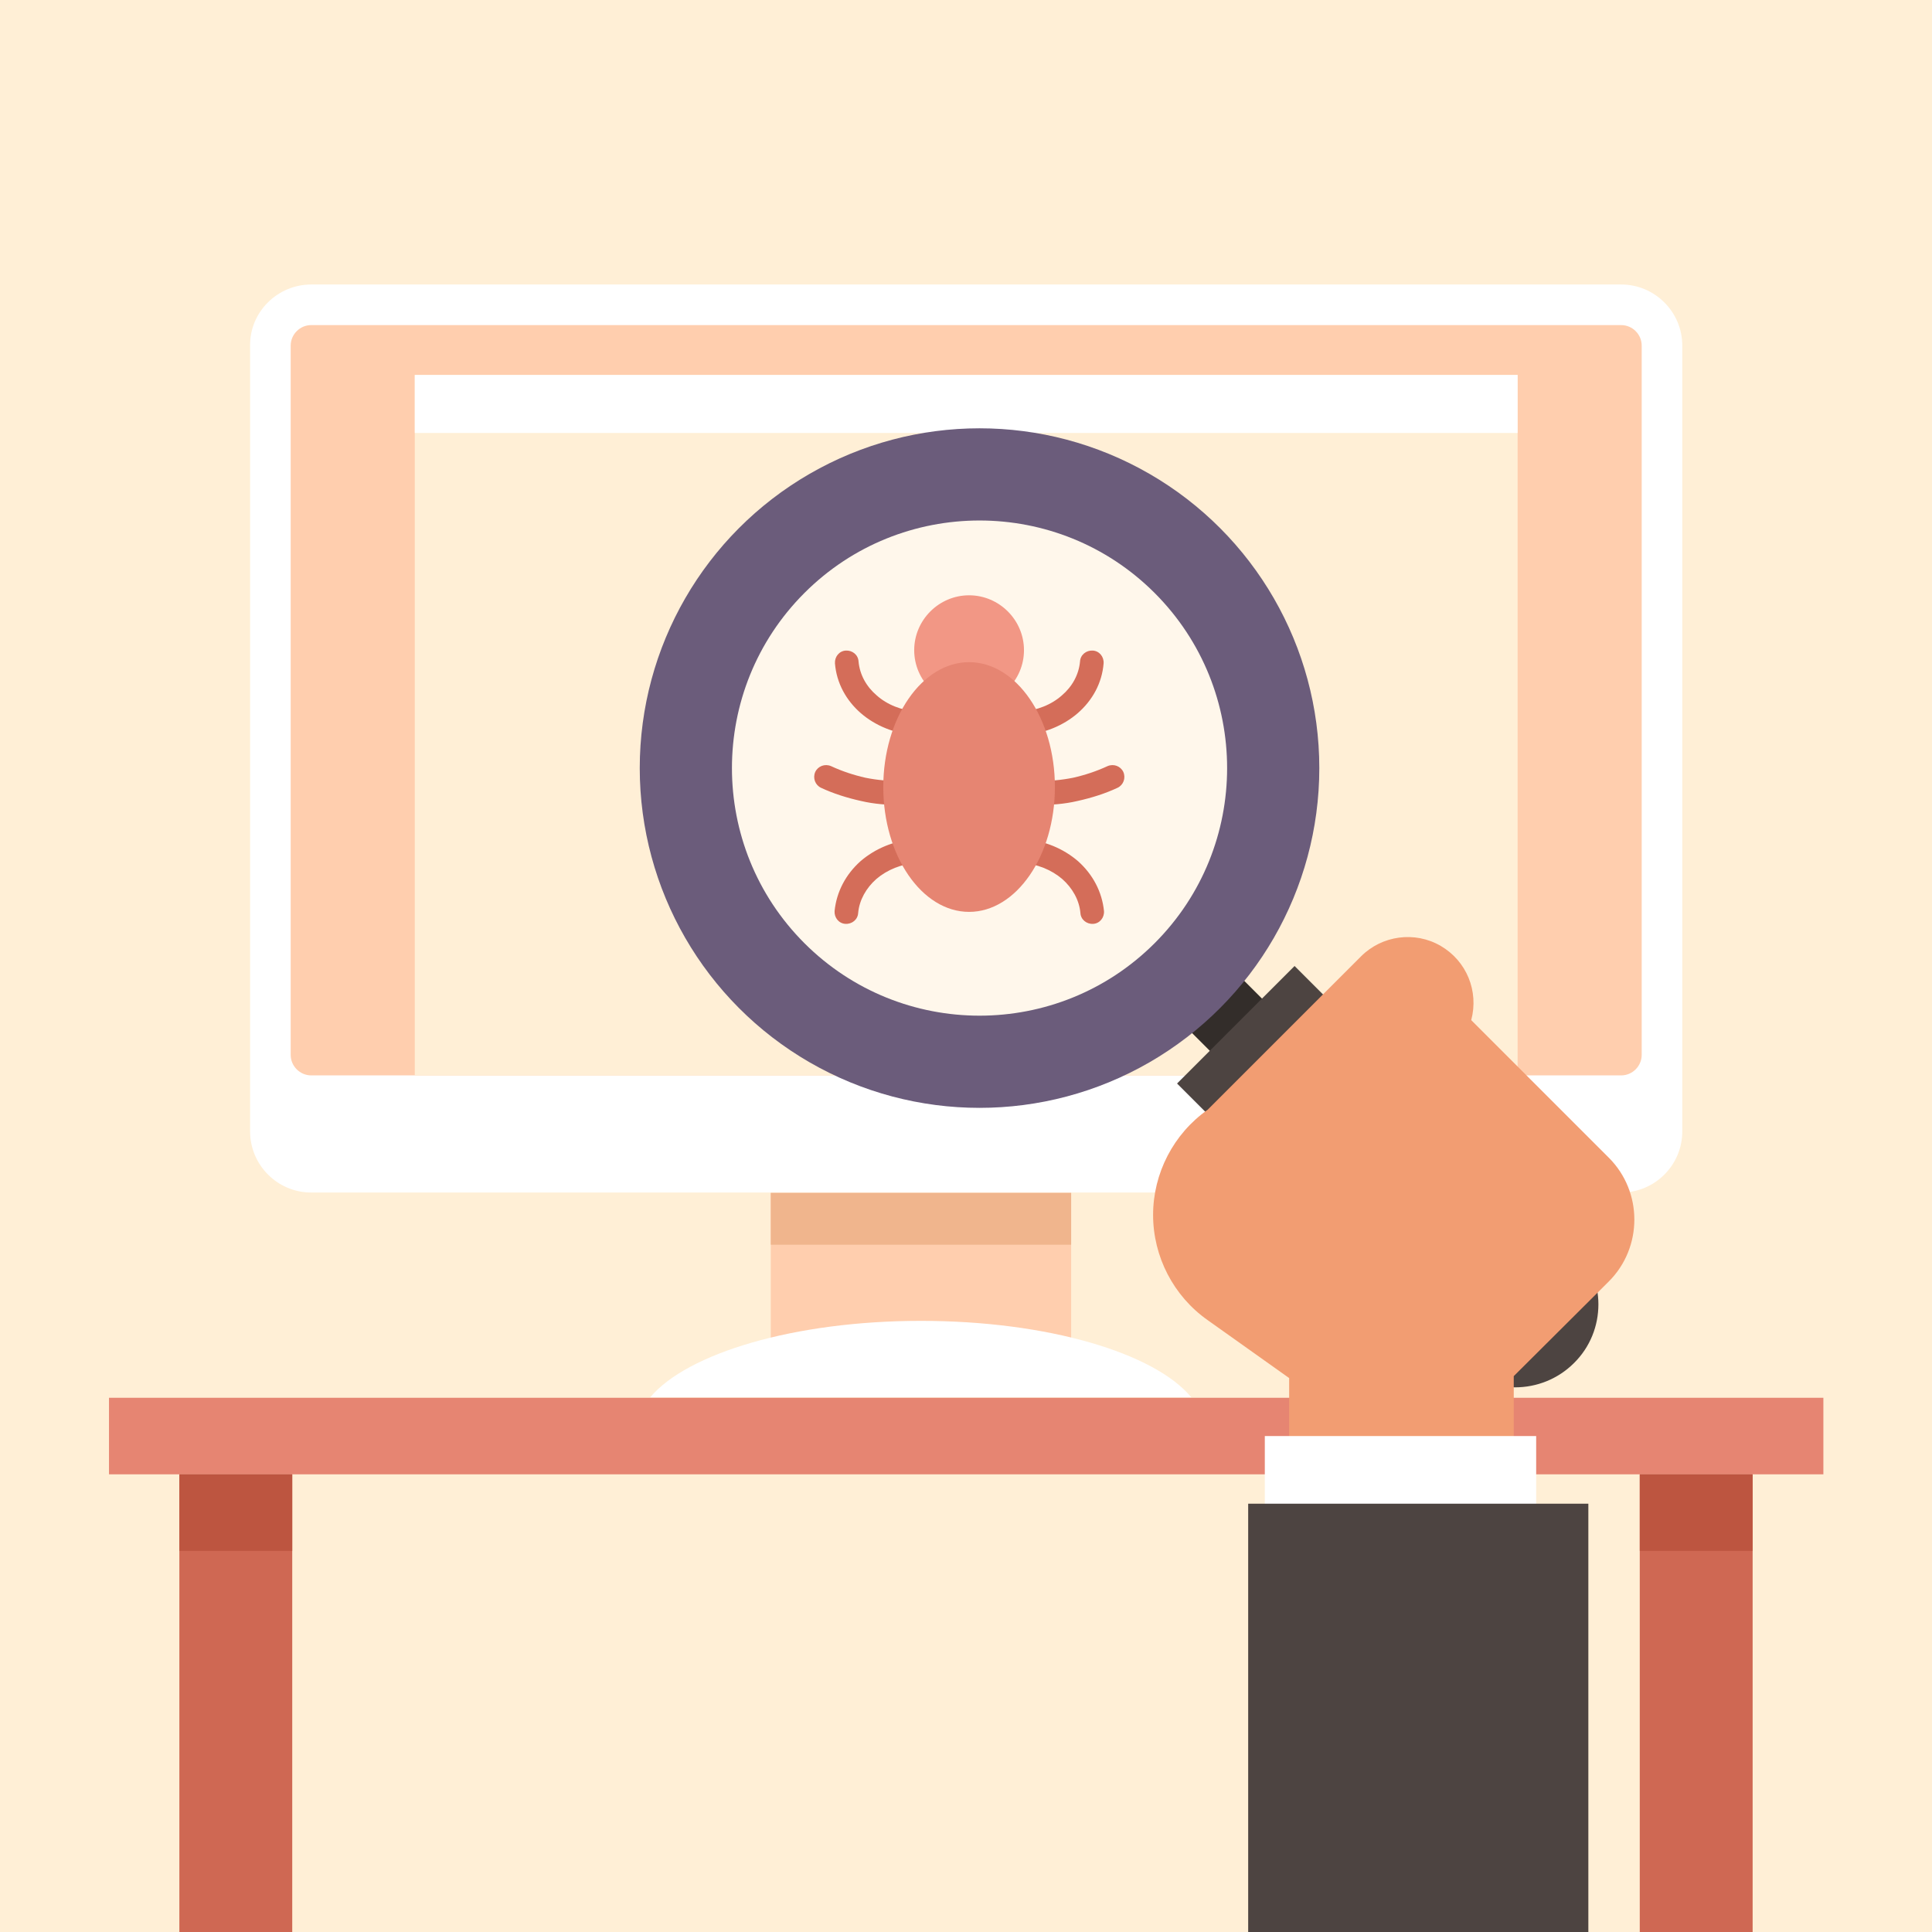 <?xml version="1.0" encoding="utf-8"?>
<!-- Generator: Adobe Illustrator 26.0.1, SVG Export Plug-In . SVG Version: 6.00 Build 0)  -->
<!DOCTYPE svg PUBLIC "-//W3C//DTD SVG 1.1//EN" "http://www.w3.org/Graphics/SVG/1.1/DTD/svg11.dtd">
<svg version="1.1" id="publicdomainvectors.org" xmlns:x="http://ns.adobe.com/Extensibility/1.0/" xmlns:i="http://ns.adobe.com/AdobeIllustrator/10.0/" xmlns:graph="http://ns.adobe.com/Graphs/1.0/"
	 xmlns="http://www.w3.org/2000/svg" xmlns:xlink="http://www.w3.org/1999/xlink" x="0px" y="0px" viewBox="0 0 499.8 499.8"
	 enable-background="new 0 0 499.8 499.8" xml:space="preserve">
<g>
	<rect fill-rule="evenodd" clip-rule="evenodd" fill="#FFEFD6" width="499.8" height="499.8"/>
	<path fill-rule="evenodd" clip-rule="evenodd" fill="#FFFFFF" d="M80.5,73.6h338.9c8.7,0,15.8,7.1,15.8,15.8v203.3
		c0,8.7-7.1,15.8-15.8,15.8H80.5c-8.7,0-15.8-7.1-15.8-15.8V89.4C64.6,80.7,71.8,73.6,80.5,73.6z"/>
	<path fill-rule="evenodd" clip-rule="evenodd" fill="#FFCEAE" d="M80.5,84.1h338.9c2.9,0,5.3,2.4,5.3,5.3v183.5
		c0,2.9-2.4,5.3-5.3,5.3H80.5c-2.9,0-5.3-2.4-5.3-5.3V89.4C75.2,86.5,77.6,84.1,80.5,84.1z"/>
	<rect x="107.3" y="97" fill-rule="evenodd" clip-rule="evenodd" fill="#FFEFD6" width="285.3" height="181.2"/>
	<rect x="107.3" y="97" fill-rule="evenodd" clip-rule="evenodd" fill="#FFFFFF" width="285.3" height="15"/>
	
		<rect x="301.9" y="238.6" transform="matrix(0.707 -0.707 0.707 0.707 -90.31 295.443)" fill-rule="evenodd" clip-rule="evenodd" fill="#332D2A" width="19.1" height="36.2"/>
	<circle fill-rule="evenodd" clip-rule="evenodd" fill="#6B5C7B" cx="253.4" cy="198.7" r="87.9"/>
	<path fill-rule="evenodd" clip-rule="evenodd" fill="#4D4441" d="M304.5,280.3l30.4-30.4l72.3,72.3c8.4,8.4,8.4,22.1,0,30.4l0,0
		c-8.4,8.4-22.1,8.4-30.4,0L304.5,280.3z"/>
	<path fill-rule="evenodd" clip-rule="evenodd" fill="#FFF7EB" d="M208.1,153.4c25-25,65.6-25,90.6,0c25,25,25,65.6,0,90.6
		c-25,25-65.6,25-90.6,0C183.1,219,183.1,178.4,208.1,153.4z"/>
	<rect x="199.4" y="308.6" fill-rule="evenodd" clip-rule="evenodd" fill="#FFCEAE" width="77.7" height="41.5"/>
	<path fill-rule="evenodd" clip-rule="evenodd" fill="#FFFFFF" d="M238.2,341.7c32.8,0,60.5,8.3,70,19.8H168.2
		C177.7,350.1,205.5,341.7,238.2,341.7z"/>
	<rect x="28.2" y="361.6" fill-rule="evenodd" clip-rule="evenodd" fill="#E68572" width="443.5" height="19.8"/>
	<path fill-rule="evenodd" clip-rule="evenodd" fill="#CF6853" d="M46.4,381.4h29.2v118.4H46.4V381.4L46.4,381.4z M424.2,381.4h29.2
		v118.4h-29.2V381.4z"/>
	<path fill-rule="evenodd" clip-rule="evenodd" fill="#BD5540" d="M46.4,381.4h29.2v19.8H46.4V381.4L46.4,381.4z M424.2,381.4h29.2
		v19.8h-29.2V381.4z"/>
	<path fill-rule="evenodd" clip-rule="evenodd" fill="#D46D59" d="M242.3,184.3c1.7,0.1,3,1.6,2.9,3.3c-0.1,1.7-1.6,3-3.3,2.9
		l-5-0.3c-5.5-0.4-10.5-2.5-14.2-5.7c-3.8-3.3-6.3-7.8-6.7-12.9c-0.1-1.7,1.1-3.2,2.8-3.3c1.7-0.1,3.2,1.1,3.3,2.8
		c0.3,3.4,2,6.5,4.7,8.8c2.7,2.4,6.4,3.9,10.6,4.2L242.3,184.3L242.3,184.3z M259.2,184.3c-1.7,0.1-3,1.6-2.9,3.3
		c0.1,1.7,1.6,3,3.3,2.9l5-0.3c5.5-0.4,10.5-2.5,14.2-5.7c3.8-3.3,6.3-7.8,6.7-12.9c0.1-1.7-1.1-3.2-2.8-3.3
		c-1.7-0.1-3.2,1.1-3.3,2.8c-0.3,3.4-2,6.5-4.7,8.8c-2.7,2.4-6.4,3.9-10.6,4.2L259.2,184.3L259.2,184.3z M259.6,216.7
		c-1.7-0.1-3.2,1.2-3.3,2.9c-0.1,1.7,1.2,3.2,2.9,3.3l5,0.3c4.1,0.3,7.8,1.8,10.6,4.2c2.6,2.3,4.4,5.4,4.7,8.8
		c0.1,1.7,1.6,2.9,3.3,2.8c1.7-0.1,2.9-1.6,2.8-3.3c-0.5-5-2.9-9.5-6.7-12.9c-3.7-3.2-8.7-5.4-14.2-5.7L259.6,216.7L259.6,216.7z
		 M264.5,201.9c-1.7,0-3.1,1.3-3.2,3c0,1.7,1.3,3.1,3,3.2l3.9,0.1c3.6,0.1,7.2-0.2,10.6-1c3.6-0.8,7.1-1.9,10.3-3.4
		c1.5-0.7,2.2-2.5,1.5-4.1c-0.7-1.5-2.5-2.2-4.1-1.5c-2.8,1.3-5.8,2.3-8.9,3c-3,0.6-6.1,0.9-9.2,0.8L264.5,201.9L264.5,201.9z
		 M241.9,216.7c1.7-0.1,3.2,1.2,3.3,2.9c0.1,1.7-1.2,3.2-2.9,3.3l-5,0.3c-4.1,0.3-7.8,1.8-10.6,4.2c-2.6,2.3-4.4,5.4-4.7,8.8
		c-0.1,1.7-1.6,2.9-3.3,2.8c-1.7-0.1-2.9-1.6-2.8-3.3c0.5-5,2.9-9.5,6.7-12.9c3.7-3.2,8.7-5.4,14.2-5.7L241.9,216.7L241.9,216.7z
		 M237,201.9c1.7,0,3.1,1.3,3.2,3c0,1.7-1.3,3.1-3,3.2l-3.9,0.1c-3.6,0.1-7.2-0.2-10.6-1c-3.6-0.8-7.1-1.9-10.3-3.4
		c-1.5-0.7-2.2-2.5-1.5-4.1c0.7-1.5,2.5-2.2,4.1-1.5c2.8,1.3,5.8,2.3,8.9,3c3,0.6,6.1,0.9,9.2,0.8L237,201.9z"/>
	<path fill-rule="evenodd" clip-rule="evenodd" fill="#F29785" d="M250.7,182.4c7.8,0,14.2-6.4,14.2-14.2c0-7.8-6.4-14.2-14.2-14.2
		c-7.8,0-14.2,6.4-14.2,14.2C236.5,176,242.9,182.4,250.7,182.4z"/>
	<path fill-rule="evenodd" clip-rule="evenodd" fill="#E68572" d="M250.7,235.9c12.2,0,22.2-14.5,22.2-32.3
		c0-17.8-10-32.3-22.2-32.3s-22.2,14.5-22.2,32.3C228.5,221.4,238.5,235.9,250.7,235.9z"/>
	<path fill-rule="evenodd" clip-rule="evenodd" fill="#F29D72" d="M312.4,341.5c-8.8-6.2-14.1-16.4-14.1-27.2
		c0-10.8,5.3-21,14.1-27.2l39.7-39.7c5.4-5.4,13.9-6.6,20.6-2.7c6.7,3.9,9.9,11.7,7.9,19.2l35.6,35.6c8.8,8.8,8.8,23.2,0,32
		L391.6,356v78l-58.1,8.7v-86.2L312.4,341.5z"/>
	<rect x="327.2" y="371.5" fill-rule="evenodd" clip-rule="evenodd" fill="#FFFFFF" width="70.2" height="83.5"/>
	<rect x="322.9" y="389" fill-rule="evenodd" clip-rule="evenodd" fill="#4D4441" width="88" height="110.9"/>
	<rect x="199.4" y="308.6" fill-rule="evenodd" clip-rule="evenodd" fill="#F0B58D" width="77.7" height="13.4"/>
</g>
</svg>
